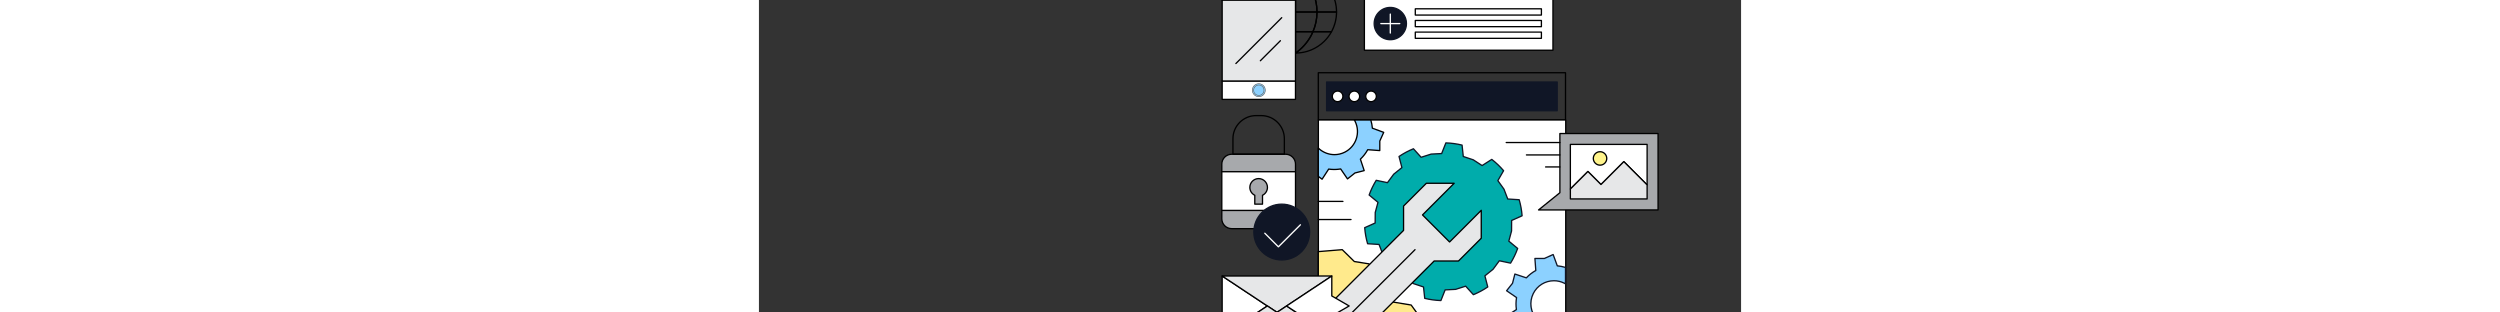 <?xml version="1.0" encoding="UTF-8" standalone="no"?>
<!-- Generator: Adobe Illustrator 17.0.0, SVG Export Plug-In . SVG Version: 6.00 Build 0)  -->

<svg
   xmlns:dc="http://purl.org/dc/elements/1.1/"
   xmlns:cc="http://creativecommons.org/ns#"
   xmlns:rdf="http://www.w3.org/1999/02/22-rdf-syntax-ns#"
   xmlns:svg="http://www.w3.org/2000/svg"
   xmlns="http://www.w3.org/2000/svg"
   xmlns:sodipodi="http://sodipodi.sourceforge.net/DTD/sodipodi-0.dtd"
   xmlns:inkscape="http://www.inkscape.org/namespaces/inkscape"
   version="1.1"
   id="Layer_1"
   x="0px"
   y="0px"
   width="800px"
   height="100px"
   viewBox="-500 100 1100 350"
   enable-background="new 0 0 800 800"
   xml:space="preserve"
   inkscape:version="0.91 r13725"
   sodipodi:docname="log.svg"><rect x="-500" y="100" width="1100" height="350" fill="#333333" stroke="none"/><defs
     id="defs371" /><sodipodi:namedview
     pagecolor="#ffffff"
     bordercolor="#666666"
     borderopacity="1"
     objecttolerance="10"
     gridtolerance="10"
     guidetolerance="10"
     inkscape:pageopacity="0"
     inkscape:pageshadow="2"
     inkscape:window-width="2048"
     inkscape:window-height="1128"
     id="namedview369"
     showgrid="false"
     inkscape:zoom="2.89"
     inkscape:cx="552.98617"
     inkscape:cy="23.236563"
     inkscape:window-x="0"
     inkscape:window-y="24"
     inkscape:window-maximized="1"
     inkscape:current-layer="Layer_1" /><g
     id="g3"
     transform="matrix(0.69,0,0,0.69,-19.121,40.551)"><rect
       x="285.687"
       y="57.723"
       width="305.875"
       height="23.414"
       id="rect5"
       style="fill:#ffea8c" /><path
       d="m 591.562,82.215 -305.875,0 c -0.596,0 -1.078,-0.482 -1.078,-1.078 l 0,-23.414 c 0,-0.596 0.482,-1.078 1.078,-1.078 l 305.875,0 c 0.596,0 1.078,0.482 1.078,1.078 l 0,23.414 c 10e-4,0.596 -0.482,1.078 -1.078,1.078 z m -304.797,-2.156 303.719,0 0,-21.258 -303.719,0 0,21.258 z"
       id="path7"
       inkscape:connector-curvature="0" /></g><path
     d="m 389.297,156.988 -211.178,0 c -0.411,0 -0.744,-0.333 -0.744,-0.744 l 0,-59.717 c 0,-0.411 0.333,-0.744 0.744,-0.744 l 211.178,0 c 0.411,0 0.744,0.333 0.744,0.744 l 0,59.717 c 6.9e-4,0.411 -0.333,0.743 -0.744,0.743 z"
     id="path9"
     inkscape:connector-curvature="0" /><rect
     x="178.863"
     y="97.272"
     width="209.69"
     height="58.229"
     id="rect11"
     style="fill:#ffffff" /><g
     id="g13"
     transform="matrix(0.69,0,0,0.69,-19.121,40.551)"><path
       d="m 584.508,70.508 -11.323,0 c -0.596,0 -1.078,-0.482 -1.078,-1.078 0,-0.596 0.482,-1.078 1.078,-1.078 l 11.323,0 c 0.596,0 1.078,0.482 1.078,1.078 0,0.595 -0.482,1.078 -1.078,1.078 z"
       id="path15"
       inkscape:connector-curvature="0" /></g><g
     id="g17"
     transform="matrix(0.69,0,0,0.69,-19.121,40.551)"><path
       d="m 566.076,69.43 c 0,3.289 -2.664,5.959 -5.953,5.959 -3.294,0 -5.96,-2.67 -5.96,-5.959 0,-3.291 2.666,-5.958 5.96,-5.958 3.289,0 5.953,2.667 5.953,5.958 z"
       id="path19"
       inkscape:connector-curvature="0"
       style="fill:#ffffff" /><path
       d="m 560.123,76.467 c -3.882,0 -7.038,-3.157 -7.038,-7.038 0,-3.879 3.156,-7.036 7.038,-7.036 3.876,0 7.031,3.157 7.031,7.036 0,3.882 -3.155,7.038 -7.031,7.038 z m 0,-11.917 c -2.691,0 -4.882,2.189 -4.882,4.879 0,2.691 2.19,4.881 4.882,4.881 2.687,0 4.875,-2.19 4.875,-4.881 0,-2.69 -2.188,-4.879 -4.875,-4.879 z"
       id="path21"
       inkscape:connector-curvature="0" /></g><g
     id="g23"
     transform="matrix(0.69,0,0,0.69,-19.121,40.551)"
     style="fill:#101626;fill-opacity:1"><circle
       cx="327.917"
       cy="124.416"
       r="26.192"
       id="circle25"
       style="fill:#101626;fill-opacity:1" /><path
       d="m 327.917,151.686 c -15.038,0 -27.27,-12.233 -27.27,-27.27 0,-15.036 12.232,-27.269 27.27,-27.269 15.038,0 27.27,12.233 27.27,27.269 -0.001,15.037 -12.233,27.27 -27.27,27.27 z m 0,-52.382 c -13.848,0 -25.114,11.266 -25.114,25.112 0,13.848 11.266,25.114 25.114,25.114 13.848,0 25.114,-11.266 25.114,-25.114 -0.001,-13.847 -11.267,-25.112 -25.114,-25.112 z"
       id="path27"
       inkscape:connector-curvature="0"
       style="fill:#101626;fill-opacity:1" /></g><g
     id="g29"
     transform="matrix(0.69,0,0,0.69,-19.121,40.551)"><path
       d="m 573.185,111.65 -204.7,0 c -0.596,0 -1.078,-0.482 -1.078,-1.078 l 0,-10.109 c 0,-0.596 0.482,-1.078 1.078,-1.078 l 204.7,0 c 0.597,0 1.078,0.482 1.078,1.078 l 0,10.109 c 0,0.596 -0.482,1.078 -1.078,1.078 z m -203.622,-2.156 202.543,0 0,-7.953 -202.543,0 0,7.953 z"
       id="path31"
       inkscape:connector-curvature="0" /></g><g
     id="g33"
     transform="matrix(0.69,0,0,0.69,-19.121,40.551)"><path
       d="m 573.185,130.548 -204.7,0 c -0.596,0 -1.078,-0.482 -1.078,-1.078 l 0,-10.107 c 0,-0.596 0.482,-1.078 1.078,-1.078 l 204.7,0 c 0.597,0 1.078,0.482 1.078,1.078 l 0,10.107 c 0,0.596 -0.482,1.078 -1.078,1.078 z m -203.622,-2.156 202.543,0 0,-7.951 -202.543,0 0,7.951 z"
       id="path35"
       inkscape:connector-curvature="0" /></g><g
     id="g37"
     transform="matrix(0.69,0,0,0.69,-19.121,40.551)"><path
       d="m 573.185,149.448 -204.7,0 c -0.596,0 -1.078,-0.482 -1.078,-1.078 l 0,-10.108 c 0,-0.596 0.482,-1.078 1.078,-1.078 l 204.7,0 c 0.597,0 1.078,0.482 1.078,1.078 l 0,10.108 c 0,0.595 -0.482,1.078 -1.078,1.078 z m -203.622,-2.156 202.543,0 0,-7.952 -202.543,0 0,7.952 z"
       id="path39"
       inkscape:connector-curvature="0" /></g><g
     id="g41"
     transform="matrix(0.69,0,0,0.69,-19.121,40.551)"><path
       d="m 612.305,282.006 -401.273,0 c -0.596,0 -1.078,-0.482 -1.078,-1.078 l 0,-76.709 c 0,-0.596 0.482,-1.078 1.078,-1.078 l 401.272,0 c 0.596,0 1.078,0.482 1.078,1.078 l 0,76.709 c 0.001,0.596 -0.482,1.078 -1.077,1.078 z m -400.195,-2.156 399.116,0 0,-74.552 -399.116,0 0,74.552 z"
       id="path43"
       inkscape:connector-curvature="0" /></g><path
     d="m 403.618,459.026 -277.041,0 c -0.411,0 -0.744,-0.333 -0.744,-0.744 l 0,-223.918 c 0,-0.411 0.333,-0.744 0.744,-0.744 l 277.041,0 c 0.411,0 0.744,0.333 0.744,0.744 l 0,223.918 c 6.9e-4,0.411 -0.333,0.744 -0.744,0.744 z"
     id="path45"
     inkscape:connector-curvature="0" /><rect
     x="127.321"
     y="235.108"
     width="275.552"
     height="222.43"
     id="rect47"
     style="fill:#ffffff" /><g
     id="g49"
     transform="matrix(0.69,0,0,0.69,-19.121,40.551)"
     style="fill:#101626;fill-opacity:1"><rect
       x="224.526"
       y="219.229"
       width="374.286"
       height="46.691"
       id="rect51"
       style="fill:#101626;fill-opacity:1" /><path
       d="m 598.812,266.998 -374.286,0 c -0.596,0 -1.078,-0.482 -1.078,-1.078 l 0,-46.691 c 0,-0.596 0.482,-1.078 1.078,-1.078 l 374.286,0 c 0.596,0 1.078,0.482 1.078,1.078 l 0,46.691 c 10e-4,0.595 -0.482,1.078 -1.078,1.078 z m -373.208,-2.157 372.13,0 0,-44.535 -372.13,0 0,44.535 z"
       id="path53"
       inkscape:connector-curvature="0"
       style="fill:#101626;fill-opacity:1" /></g><path
     d="m 343.019,346.923 11.733,-5.24 c -0.456,-6.076 -1.554,-12.108 -3.26,-17.997 l -12.819,-0.8 -4.205,-10.998 -6.867,-9.578 6.415,-11.143 c -1.958,-2.299 -4.052,-4.522 -6.283,-6.658 -2.233,-2.134 -4.546,-4.126 -6.935,-5.978 l -10.853,6.888 -9.875,-6.433 -11.186,-3.712 -1.362,-12.764 c -5.966,-1.444 -12.042,-2.275 -18.137,-2.466 l -4.727,11.937 -11.769,0.595 -11.234,3.567 -8.611,-9.533 c -5.598,2.293 -11.007,5.171 -16.126,8.654 l 3.208,12.44 -9.175,7.398 -6.992,9.481 -12.579,-2.649 c -3.261,5.258 -5.901,10.786 -7.941,16.469 l 9.905,8.185 -3.07,11.368 -0.084,11.78 -11.722,5.235 c 0.456,6.079 1.554,12.11 3.259,18.002 l 12.815,0.802 4.21,10.996 6.865,9.581 -6.417,11.134 c 1.961,2.301 4.053,4.527 6.288,6.662 2.229,2.133 4.55,4.125 6.938,5.979 l 10.848,-6.889 9.87,6.431 11.192,3.712 1.356,12.767 c 5.962,1.441 12.041,2.272 18.138,2.464 l 4.725,-11.937 11.772,-0.593 11.232,-3.571 8.615,9.536 c 5.598,-2.292 11.005,-5.172 16.122,-8.656 l -3.203,-12.442 9.171,-7.395 6.993,-9.487 12.581,2.655 c 3.257,-5.263 5.899,-10.787 7.942,-16.473 l -9.909,-8.179 3.076,-11.37 0.071,-11.784 z"
     id="path55"
     inkscape:connector-curvature="0"
     style="fill:#00acab;fill-opacity:1" /><path
     d="m 263.831,437.359 c -0.008,0 -0.017,0 -0.023,0 -6.112,-0.193 -12.265,-1.029 -18.29,-2.485 -0.307,-0.074 -0.532,-0.333 -0.565,-0.645 l -1.306,-12.291 -10.737,-3.561 c -0.061,-0.02 -0.119,-0.048 -0.173,-0.083 l -9.469,-6.17 -10.443,6.632 c -0.264,0.17 -0.606,0.155 -0.856,-0.04 -2.454,-1.906 -4.807,-3.935 -6.996,-6.029 -2.2,-2.102 -4.332,-4.363 -6.34,-6.718 -0.204,-0.24 -0.235,-0.582 -0.079,-0.854 l 6.179,-10.718 -6.586,-9.192 c -0.038,-0.052 -0.069,-0.107 -0.09,-0.167 l -4.04,-10.55 -12.338,-0.771 c -0.314,-0.02 -0.581,-0.234 -0.669,-0.536 -1.723,-5.955 -2.829,-12.062 -3.287,-18.153 -0.023,-0.313 0.153,-0.607 0.439,-0.735 l 11.285,-5.04 0.082,-11.301 c 0,-0.064 0.009,-0.128 0.026,-0.189 l 2.946,-10.906 -9.536,-7.88 c -0.243,-0.2 -0.333,-0.53 -0.227,-0.824 2.089,-5.82 4.783,-11.409 8.009,-16.61 0.164,-0.266 0.474,-0.402 0.786,-0.336 l 12.109,2.551 6.708,-9.096 c 0.038,-0.052 0.082,-0.098 0.132,-0.138 l 8.802,-7.097 -3.088,-11.977 c -0.079,-0.304 0.042,-0.623 0.302,-0.8 5.064,-3.446 10.535,-6.382 16.263,-8.728 0.291,-0.119 0.625,-0.042 0.834,0.19 l 8.29,9.177 10.777,-3.422 c 0.061,-0.019 0.124,-0.03 0.187,-0.034 l 11.291,-0.571 4.55,-11.493 c 0.115,-0.29 0.421,-0.502 0.715,-0.469 6.106,0.19 12.259,1.027 18.29,2.486 0.304,0.074 0.531,0.331 0.563,0.644 l 1.311,12.289 10.731,3.561 c 0.061,0.021 0.119,0.048 0.173,0.083 l 9.473,6.171 10.449,-6.631 c 0.264,-0.168 0.608,-0.152 0.855,0.04 2.41,1.869 4.762,3.898 6.993,6.028 2.216,2.121 4.347,4.379 6.336,6.713 0.204,0.24 0.235,0.581 0.079,0.853 l -6.176,10.727 6.588,9.189 c 0.038,0.052 0.069,0.108 0.09,0.168 l 4.034,10.552 12.342,0.77 c 0.313,0.019 0.581,0.234 0.668,0.535 1.723,5.952 2.83,12.058 3.288,18.149 0.023,0.313 -0.153,0.607 -0.439,0.735 l -11.295,5.044 -0.068,11.302 c 0,0.064 -0.009,0.128 -0.026,0.19 l -2.951,10.907 9.539,7.875 c 0.243,0.2 0.333,0.531 0.227,0.824 -2.088,5.808 -4.783,11.398 -8.011,16.613 -0.164,0.268 -0.471,0.399 -0.786,0.337 l -12.112,-2.555 -6.709,9.102 c -0.038,0.05 -0.082,0.097 -0.131,0.136 l -8.799,7.096 3.083,11.977 c 0.079,0.304 -0.041,0.624 -0.302,0.8 -5.068,3.45 -10.538,6.386 -16.258,8.729 -0.293,0.121 -0.626,0.042 -0.835,-0.19 l -8.295,-9.181 -10.774,3.426 c -0.061,0.019 -0.124,0.03 -0.187,0.033 l -11.293,0.57 -4.549,11.49 c -0.111,0.286 -0.387,0.471 -0.692,0.471 z m -17.453,-3.809 c 5.592,1.318 11.29,2.09 16.955,2.304 l 4.531,-11.448 c 0.107,-0.271 0.363,-0.455 0.654,-0.47 l 11.676,-0.589 11.14,-3.542 c 0.277,-0.086 0.581,-0.006 0.777,0.211 l 8.264,9.147 c 5.287,-2.202 10.353,-4.922 15.069,-8.09 l -3.072,-11.933 c -0.072,-0.283 0.026,-0.581 0.253,-0.764 l 9.097,-7.336 6.937,-9.41 c 0.172,-0.234 0.458,-0.346 0.753,-0.286 l 12.068,2.545 c 2.961,-4.852 5.456,-10.027 7.423,-15.397 l -9.506,-7.845 c -0.225,-0.186 -0.322,-0.486 -0.244,-0.769 l 3.05,-11.276 0.071,-11.686 c 0.003,-0.292 0.175,-0.555 0.441,-0.675 l 11.253,-5.025 c -0.458,-5.645 -1.483,-11.299 -3.047,-16.823 l -12.295,-0.767 c -0.291,-0.018 -0.545,-0.205 -0.648,-0.477 l -4.171,-10.909 -6.81,-9.5 c -0.17,-0.237 -0.186,-0.551 -0.041,-0.804 l 6.153,-10.687 c -1.858,-2.155 -3.838,-4.241 -5.891,-6.206 -2.066,-1.974 -4.238,-3.858 -6.464,-5.606 l -10.411,6.606 c -0.244,0.157 -0.562,0.157 -0.806,-0.004 l -9.793,-6.38 -11.094,-3.681 c -0.278,-0.092 -0.475,-0.337 -0.505,-0.627 l -1.307,-12.242 c -5.595,-1.32 -11.293,-2.095 -16.954,-2.306 l -4.533,11.45 c -0.108,0.271 -0.364,0.454 -0.655,0.469 l -11.673,0.591 -11.142,3.538 c -0.275,0.087 -0.581,0.008 -0.778,-0.21 l -8.259,-9.144 c -5.295,2.204 -10.36,4.924 -15.074,8.089 l 3.076,11.933 c 0.072,0.282 -0.026,0.581 -0.253,0.764 l -9.102,7.337 -6.934,9.403 c -0.175,0.235 -0.463,0.348 -0.753,0.287 l -12.066,-2.541 c -2.96,4.84 -5.455,10.013 -7.422,15.394 l 9.501,7.852 c 0.226,0.186 0.321,0.485 0.244,0.767 l -3.045,11.275 -0.084,11.684 c -0.003,0.293 -0.175,0.555 -0.44,0.675 l -11.243,5.02 c 0.458,5.644 1.483,11.301 3.047,16.829 l 12.291,0.769 c 0.291,0.019 0.545,0.205 0.648,0.476 l 4.177,10.907 6.808,9.503 c 0.17,0.237 0.186,0.553 0.041,0.805 l -6.156,10.678 c 1.875,2.173 3.857,4.261 5.895,6.209 2.03,1.942 4.203,3.827 6.468,5.608 l 10.404,-6.607 c 0.247,-0.155 0.563,-0.155 0.807,0.004 l 9.789,6.38 11.1,3.681 c 0.278,0.092 0.476,0.337 0.506,0.627 l 1.301,12.244 z"
     id="path57"
     inkscape:connector-curvature="0"
     style="fill:#101626;fill-opacity:1" /><g
     id="g59"
     transform="matrix(0.69,0,0,0.69,-19.121,40.551)"><g
       id="g61"><path
         d="m 612.305,520.29 c -4.394,-1.354 -8.854,-2.228 -13.312,-2.582 l -6.755,-18.411 -14.113,6.362 -15.478,0.01 1.426,19.576 c -5.643,3.105 -10.837,7.104 -15.343,11.919 l -18.603,-6.2 -3.831,14.998 -9.634,12.116 16.177,11.076 c -1.116,6.52 -1.166,13.099 -0.215,19.492 l -16.454,10.701 4.649,6.134 45.89,0 c -10.797,-11.078 -14.019,-28.158 -6.749,-42.796 9.208,-18.535 31.696,-26.095 50.225,-16.892 0.735,0.366 1.42,0.785 2.119,1.189 l 0,-26.692 z"
         id="path63"
         inkscape:connector-curvature="0"
         style="fill:#8cd1ff;fill-opacity:1" /><path
         d="m 566.752,606.56 c -0.011,0 -0.027,0 -0.042,0 l -45.89,0 c -0.337,0 -0.655,-0.158 -0.859,-0.428 l -4.649,-6.135 c -0.182,-0.237 -0.255,-0.541 -0.202,-0.836 0.051,-0.295 0.223,-0.556 0.474,-0.718 l 15.878,-10.327 c -0.845,-6.134 -0.775,-12.338 0.204,-18.461 l -15.61,-10.69 c -0.248,-0.168 -0.413,-0.432 -0.457,-0.729 -0.044,-0.295 0.036,-0.596 0.221,-0.832 l 9.491,-11.936 3.773,-14.774 c 0.074,-0.288 0.266,-0.534 0.528,-0.678 0.262,-0.146 0.569,-0.171 0.858,-0.078 l 17.95,5.982 c 4.262,-4.451 9.143,-8.244 14.529,-11.284 l -1.377,-18.892 c -0.021,-0.299 0.082,-0.592 0.286,-0.812 0.205,-0.219 0.489,-0.344 0.79,-0.344 l 15.246,-0.01 13.902,-6.268 c 0.269,-0.12 0.583,-0.128 0.859,-0.011 0.275,0.116 0.492,0.342 0.596,0.624 l 6.518,17.767 c 4.267,0.387 8.585,1.251 12.854,2.566 0.453,0.14 0.761,0.557 0.761,1.03 l 0,26.692 c 0,0.386 -0.207,0.742 -0.539,0.934 -0.333,0.195 -0.746,0.195 -1.078,0 l -0.468,-0.272 c -0.523,-0.306 -1.043,-0.611 -1.592,-0.887 -5.084,-2.525 -10.519,-3.806 -16.156,-3.806 -13.93,0 -26.43,7.745 -32.623,20.214 -6.822,13.736 -4.247,30.345 6.399,41.402 0.304,0.191 0.504,0.528 0.504,0.913 -10e-4,0.602 -0.483,1.084 -1.079,1.084 z m -45.398,-2.157 42.91,0 c -9.998,-11.672 -12.163,-28.318 -5.271,-42.197 6.562,-13.206 19.803,-21.41 34.556,-21.41 5.973,0 11.729,1.356 17.116,4.03 0.189,0.095 0.377,0.194 0.561,0.293 l 0,-24.029 c -4.099,-1.206 -8.238,-1.983 -12.319,-2.308 -0.419,-0.032 -0.781,-0.308 -0.927,-0.703 l -6.355,-17.322 -13.058,5.886 c -0.139,0.062 -0.288,0.095 -0.442,0.095 l -14.317,0.01 1.342,18.42 c 0.029,0.419 -0.188,0.819 -0.557,1.023 -5.628,3.098 -10.701,7.037 -15.075,11.71 -0.288,0.308 -0.73,0.415 -1.129,0.286 l -17.503,-5.833 -3.544,13.875 c -0.038,0.147 -0.106,0.285 -0.2,0.404 l -8.914,11.21 15.221,10.424 c 0.348,0.237 0.524,0.654 0.455,1.069 -1.087,6.349 -1.158,12.793 -0.213,19.152 0.064,0.417 -0.124,0.832 -0.477,1.062 l -15.484,10.069 3.624,4.784 z"
         id="path65"
         inkscape:connector-curvature="0"
         style="fill:#101626;fill-opacity:1" /></g></g><g
     id="g67"
     transform="matrix(0.69,0,0,0.69,-19.121,40.551)"><g
       id="g69"><path
         d="m 296.225,280.927 c 1.356,4.393 2.228,8.85 2.582,13.31 l 18.413,6.755 -6.359,14.112 -0.015,15.479 -19.577,-1.429 c -3.104,5.647 -7.101,10.84 -11.915,15.348 l 6.2,18.602 -14.999,3.828 -12.115,9.637 -11.077,-16.176 c -6.52,1.115 -13.102,1.165 -19.491,0.213 l -10.704,16.457 -6.134,-4.651 0.003,-45.89 c 11.079,10.794 28.156,14.017 42.796,6.747 18.533,-9.209 26.091,-31.697 16.892,-50.221 -0.366,-0.737 -0.788,-1.421 -1.192,-2.119 l 26.692,-0.002 z"
         id="path71"
         inkscape:connector-curvature="0"
         style="fill:#8cd1ff;fill-opacity:1" /><path
         d="m 217.166,378.141 c -0.234,0 -0.463,-0.076 -0.651,-0.219 l -6.134,-4.652 c -0.27,-0.204 -0.428,-0.522 -0.428,-0.859 l 0.002,-45.89 c 0,-0.434 0.259,-0.825 0.659,-0.993 0.402,-0.171 0.861,-0.081 1.171,0.221 6.751,6.578 16.027,10.35 25.451,10.35 5.621,0 11.04,-1.277 16.114,-3.797 17.969,-8.927 25.328,-30.809 16.406,-48.776 -0.274,-0.551 -0.579,-1.071 -0.887,-1.591 l -0.271,-0.465 c -0.194,-0.334 -0.194,-0.746 -0.002,-1.08 0.194,-0.334 0.55,-0.54 0.935,-0.54 l 26.693,-0.002 c 0.474,0 0.891,0.309 1.029,0.76 1.316,4.26 2.178,8.58 2.567,12.852 l 17.768,6.52 c 0.282,0.103 0.507,0.318 0.623,0.594 0.116,0.276 0.112,0.587 -0.01,0.861 l -6.265,13.901 -0.015,15.247 c 0,0.299 -0.124,0.585 -0.345,0.789 -0.219,0.204 -0.509,0.308 -0.811,0.286 l -18.893,-1.378 c -3.037,5.387 -6.827,10.271 -11.281,14.533 l 5.982,17.95 c 0.095,0.284 0.067,0.595 -0.078,0.858 -0.143,0.262 -0.389,0.454 -0.678,0.528 l -14.776,3.771 -11.934,9.493 c -0.234,0.186 -0.539,0.261 -0.832,0.223 -0.297,-0.045 -0.56,-0.21 -0.729,-0.457 L 246.86,361.57 c -6.092,0.971 -12.359,1.041 -18.462,0.201 L 218.07,377.65 c -0.162,0.252 -0.423,0.423 -0.718,0.475 -0.062,0.011 -0.125,0.016 -0.186,0.016 z m -5.056,-6.266 4.785,3.628 10.072,-15.485 c 0.227,-0.354 0.64,-0.541 1.061,-0.479 6.317,0.94 12.839,0.869 19.152,-0.209 0.406,-0.07 0.831,0.106 1.069,0.453 l 10.424,15.221 11.207,-8.916 c 0.12,-0.095 0.257,-0.163 0.404,-0.201 l 13.877,-3.542 -5.833,-17.502 c -0.132,-0.4 -0.021,-0.84 0.287,-1.128 4.673,-4.377 8.613,-9.45 11.706,-15.08 0.204,-0.369 0.604,-0.592 1.023,-0.556 l 18.424,1.345 0.012,-14.32 c 0,-0.153 0.032,-0.304 0.095,-0.442 l 5.883,-13.056 -17.324,-6.356 c -0.396,-0.145 -0.672,-0.507 -0.704,-0.927 -0.324,-4.086 -1.101,-8.225 -2.308,-12.317 l -24.027,0.002 c 0.099,0.185 0.198,0.371 0.29,0.561 9.451,19.032 1.655,42.209 -17.377,51.667 -5.374,2.669 -11.119,4.022 -17.072,4.022 -0.002,0 -0.002,0 -0.002,0 -9.154,0 -18.177,-3.361 -25.124,-9.293 l 0,42.91 z"
         id="path73"
         inkscape:connector-curvature="0" /></g></g><g
     id="g75"
     transform="matrix(0.69,0,0,0.69,-19.121,40.551)"><circle
       cx="242.379"
       cy="242.573"
       r="8.625"
       id="circle77"
       style="fill:#ffffff" /><path
       d="m 242.379,252.277 c -5.351,0 -9.704,-4.353 -9.704,-9.704 0,-5.35 4.352,-9.704 9.704,-9.704 5.351,0 9.703,4.353 9.703,9.704 0,5.351 -4.352,9.704 -9.703,9.704 z m 0,-17.251 c -4.161,0 -7.547,3.386 -7.547,7.547 0,4.161 3.386,7.547 7.547,7.547 4.161,0 7.547,-3.386 7.547,-7.547 0,-4.161 -3.386,-7.547 -7.547,-7.547 z"
       id="path79"
       inkscape:connector-curvature="0" /></g><g
     id="g81"
     transform="matrix(0.69,0,0,0.69,-19.121,40.551)"><circle
       cx="269.514"
       cy="242.573"
       r="8.625"
       id="circle83"
       style="fill:#ffffff" /><path
       d="m 269.515,252.277 c -5.351,0 -9.704,-4.353 -9.704,-9.704 0,-5.35 4.353,-9.704 9.704,-9.704 5.351,0 9.703,4.353 9.703,9.704 0,5.351 -4.353,9.704 -9.703,9.704 z m 0,-17.251 c -4.161,0 -7.547,3.386 -7.547,7.547 0,4.161 3.386,7.547 7.547,7.547 4.161,0 7.547,-3.386 7.547,-7.547 -0.001,-4.161 -3.386,-7.547 -7.547,-7.547 z"
       id="path85"
       inkscape:connector-curvature="0" /></g><g
     id="g87"
     transform="matrix(0.69,0,0,0.69,-19.121,40.551)"><circle
       cx="296.65"
       cy="242.573"
       r="8.625"
       id="circle89"
       style="fill:#ffffff" /><path
       d="m 296.65,252.277 c -5.351,0 -9.704,-4.353 -9.704,-9.704 0,-5.35 4.353,-9.704 9.704,-9.704 5.351,0 9.704,4.353 9.704,9.704 -10e-4,5.351 -4.354,9.704 -9.704,9.704 z m 0,-17.251 c -4.161,0 -7.547,3.386 -7.547,7.547 0,4.161 3.386,7.547 7.547,7.547 4.161,0 7.547,-3.386 7.547,-7.547 0,-4.161 -3.387,-7.547 -7.547,-7.547 z"
       id="path91"
       inkscape:connector-curvature="0" /></g><g
     id="g93"
     transform="matrix(0.69,0,0,0.69,-19.121,40.551)"><polygon
       points="269.515,510.668 249.926,491.415 211.032,494.58 211.032,605.481 379.307,605.481 361.786,581.28 332.402,576.433 293.28,514.442 "
       id="polygon95"
       style="fill:#ffea8c" /><path
       d="m 379.307,606.56 -168.275,0 c -0.596,0 -1.078,-0.482 -1.078,-1.079 l 0,-110.901 c 0,-0.562 0.432,-1.029 0.99,-1.074 l 38.894,-3.165 c 0.318,-0.018 0.621,0.085 0.844,0.306 l 19.342,19.011 23.425,3.72 c 0.308,0.048 0.577,0.227 0.744,0.49 l 38.862,61.58 28.906,4.769 c 0.28,0.046 0.533,0.2 0.699,0.432 l 17.52,24.202 c 0.238,0.328 0.27,0.762 0.086,1.122 -0.183,0.36 -0.555,0.587 -0.959,0.587 z m -167.197,-2.157 165.084,0 -16.021,-22.132 -28.946,-4.775 c -0.305,-0.051 -0.573,-0.227 -0.737,-0.488 l -38.86,-61.578 -23.284,-3.695 c -0.223,-0.036 -0.428,-0.14 -0.588,-0.297 l -19.236,-18.908 -37.412,3.045 0,108.828 z"
       id="path97"
       inkscape:connector-curvature="0" /></g><g
     id="g99"
     transform="matrix(0.69,0,0,0.69,-19.121,40.551)"><polygon
       points="211.032,598.562 211.032,605.481 303.329,605.481 399.105,509.788 438.609,509.788 475.55,472.853 475.548,427.547 424.137,478.957 380.199,435.017 431.539,383.679 386.375,383.679 349.438,420.615 349.438,460.123 "
       id="polygon101"
       style="fill:#e6e7e8" /><path
       d="m 303.329,606.56 -92.297,0 c -0.596,0 -1.078,-0.482 -1.078,-1.079 l 0,-6.919 c 0,-0.287 0.114,-0.56 0.316,-0.763 l 138.09,-138.123 0,-39.062 c 0,-0.286 0.113,-0.561 0.316,-0.763 l 36.938,-36.937 c 0.202,-0.202 0.476,-0.316 0.762,-0.316 l 45.164,0 c 0.435,0 0.829,0.262 0.995,0.665 0.167,0.403 0.074,0.867 -0.233,1.175 l -50.577,50.576 42.413,42.416 50.648,-50.648 c 0.31,-0.31 0.777,-0.402 1.175,-0.233 0.402,0.166 0.666,0.56 0.666,0.996 l 0.002,45.306 c 0,0.286 -0.114,0.561 -0.316,0.763 l -36.939,36.936 c -0.202,0.202 -0.476,0.315 -0.763,0.315 l -39.058,0 -95.46,95.378 c -0.203,0.203 -0.477,0.317 -0.764,0.317 z m -91.219,-2.157 90.772,0 95.46,-95.377 c 0.202,-0.202 0.476,-0.316 0.762,-0.316 l 39.058,0 36.309,-36.304 -0.002,-42.257 -49.57,49.57 c -0.404,0.404 -1.121,0.404 -1.525,0 l -43.937,-43.94 c -0.421,-0.422 -0.421,-1.103 0,-1.525 l 49.498,-49.497 -42.114,0 -36.306,36.305 0,39.061 c 0,0.286 -0.114,0.561 -0.316,0.763 l -138.089,138.123 0,5.394 z"
       id="path103"
       inkscape:connector-curvature="0" /></g><g
     id="g105"
     transform="matrix(0.69,0,0,0.69,-19.121,40.551)"><path
       d="m 253.89,606.56 c -0.276,0 -0.552,-0.105 -0.763,-0.316 -0.421,-0.421 -0.421,-1.103 0,-1.524 L 367.285,490.654 c 0.421,-0.422 1.103,-0.422 1.524,0 0.421,0.421 0.421,1.103 0,1.524 L 254.652,606.244 c -0.211,0.211 -0.487,0.316 -0.762,0.316 z"
       id="path107"
       inkscape:connector-curvature="0" /></g><g
     id="g109"
     transform="matrix(0.69,0,0,0.69,-19.121,40.551)"><g
       id="g111"><g
         id="g113"><path
           d="m 54.403,441.229 c 0,8.872 7.195,16.069 16.063,16.069 l 87.496,0 c 8.874,0 16.072,-7.197 16.072,-16.069 l 0,-13.526 -119.631,0 0,13.526 z"
           id="path115"
           inkscape:connector-curvature="0"
           style="fill:#a7a9ac" /><path
           d="m 157.962,458.377 -87.496,0 c -9.451,0 -17.141,-7.692 -17.141,-17.148 l 0,-13.526 c 0,-0.596 0.482,-1.078 1.078,-1.078 l 119.63,0 c 0.596,0 1.078,0.482 1.078,1.078 l 0,13.526 c 0.001,9.456 -7.692,17.148 -17.149,17.148 z m -102.481,-29.596 0,12.448 c 0,8.267 6.722,14.991 14.985,14.991 l 87.496,0 c 8.268,0 14.994,-6.725 14.994,-14.991 l 0,-12.448 -117.475,0 z"
           id="path117"
           inkscape:connector-curvature="0" /></g><g
         id="g119"><path
           d="m 174.034,352.568 c 0,-8.873 -7.198,-16.069 -16.072,-16.069 l -87.496,0 c -8.868,0 -16.063,7.197 -16.063,16.069 l 0,12.353 119.63,0 0,-12.353 z"
           id="path121"
           inkscape:connector-curvature="0"
           style="fill:#a7a9ac" /><path
           d="m 174.034,365.999 -119.631,0 c -0.596,0 -1.078,-0.482 -1.078,-1.078 l 0,-12.353 c 0,-9.455 7.69,-17.147 17.141,-17.147 l 87.496,0 c 9.458,0 17.15,7.692 17.15,17.147 l 0,12.353 c 0,0.596 -0.483,1.078 -1.078,1.078 z m -118.553,-2.156 117.474,0 0,-11.274 c 0,-8.266 -6.726,-14.991 -14.994,-14.991 l -87.495,0 c -8.263,0 -14.985,6.725 -14.985,14.991 l 0,11.274 z"
           id="path123"
           inkscape:connector-curvature="0" /></g><g
         id="g125"><rect
           x="54.403"
           y="364.921"
           width="119.63"
           height="62.782"
           id="rect127"
           style="fill:#ffffff" /><path
           d="m 174.034,428.781 -119.631,0 c -0.596,0 -1.078,-0.483 -1.078,-1.078 l 0,-62.782 c 0,-0.596 0.482,-1.078 1.078,-1.078 l 119.63,0 c 0.596,0 1.078,0.482 1.078,1.078 l 0,62.782 c 0.001,0.596 -0.482,1.078 -1.077,1.078 z m -118.553,-2.156 117.474,0 0,-60.626 -117.474,0 0,60.626 z"
           id="path129"
           inkscape:connector-curvature="0" /></g></g><g
       id="g131"><path
         d="m 155.94,337.577 -83.452,0 c -0.596,0 -1.078,-0.482 -1.078,-1.078 l 0,-25.153 c 0,-21.301 17.333,-38.632 38.637,-38.632 l 8.343,0 c 21.3,0 38.629,17.331 38.629,38.632 l 0,25.153 c 0,0.596 -0.482,1.078 -1.079,1.078 z m -82.374,-2.156 81.296,0 0,-24.075 c 0,-20.113 -16.362,-36.476 -36.472,-36.476 l -8.343,0 c -20.115,0 -36.481,16.363 -36.481,36.476 l 0,24.075 z"
         id="path133"
         inkscape:connector-curvature="0" /></g><g
       id="g135"><path
         d="m 128.498,390.31 c 0,-7.888 -6.397,-14.28 -14.282,-14.28 -7.885,0 -14.279,6.392 -14.279,14.28 0,5.63 3.27,10.489 8.008,12.812 l 0,14.418 12.534,0 0,-14.418 c 4.747,-2.322 8.019,-7.182 8.019,-12.812 z"
         id="path137"
         inkscape:connector-curvature="0"
         style="fill:#a7a9ac" /><path
         d="m 120.479,418.619 -12.534,0 c -0.596,0 -1.078,-0.482 -1.078,-1.078 l 0,-13.762 c -4.957,-2.699 -8.008,-7.8 -8.008,-13.469 0,-8.468 6.89,-15.358 15.357,-15.358 8.47,0 15.36,6.89 15.36,15.358 0,5.67 -3.056,10.771 -8.019,13.469 l 0,13.762 c 0,0.596 -0.482,1.078 -1.078,1.078 z m -11.456,-2.156 10.377,0 0,-13.34 c 0,-0.411 0.233,-0.787 0.604,-0.969 4.574,-2.238 7.414,-6.777 7.414,-11.844 0,-7.28 -5.923,-13.202 -13.203,-13.202 -7.28,0 -13.201,5.922 -13.201,13.202 0,5.066 2.837,9.605 7.404,11.846 0.371,0.181 0.604,0.556 0.604,0.967 l 0,13.34 z"
         id="path139"
         inkscape:connector-curvature="0" /></g></g><g
     id="g141"
     transform="matrix(0.69,0,0,0.69,-19.121,40.551)"><g
       id="g143"><path
         d="m 240.673,106.695 -31.736,0 c -0.596,0 -1.078,-0.482 -1.078,-1.078 0,-10.929 -2.194,-21.571 -6.521,-31.629 -0.144,-0.334 -0.11,-0.716 0.088,-1.02 0.2,-0.303 0.539,-0.485 0.901,-0.485 l 30.129,0 c 0.394,0 0.756,0.214 0.946,0.558 5.462,9.931 8.349,21.196 8.349,32.576 0,0.595 -0.481,1.078 -1.078,1.078 z m -30.664,-2.156 29.578,0 C 239.414,94.101 236.738,83.801 231.816,74.64 l -27.868,0 c 3.892,9.55 5.928,19.595 6.061,29.899 z"
         id="path145"
         inkscape:connector-curvature="0" /></g><g
       id="g147"><path
         d="m 232.456,74.639 -30.129,0 c -0.432,0 -0.821,-0.257 -0.992,-0.653 -0.88,-2.055 -1.708,-3.821 -2.529,-5.397 -5.941,-11.406 -14.669,-21.354 -25.24,-28.768 -0.385,-0.27 -0.552,-0.759 -0.408,-1.209 0.141,-0.447 0.558,-0.752 1.027,-0.752 l 0.002,0 c 17.613,0.05 34.287,6.834 46.949,19.105 4.865,4.713 8.99,10.122 12.267,16.077 0.183,0.334 0.177,0.74 -0.017,1.068 -0.195,0.328 -0.548,0.529 -0.93,0.529 z m -29.421,-2.156 27.569,0 c -3.013,-5.138 -6.696,-9.831 -10.967,-13.97 -11.435,-11.08 -26.249,-17.54 -42.025,-18.398 9.594,7.354 17.541,16.793 23.107,27.479 0.757,1.453 1.517,3.059 2.316,4.889 z"
         id="path149"
         inkscape:connector-curvature="0" /></g><g
       id="g151"><path
         d="m 145.66,74.639 -30.13,0 c -0.381,0 -0.735,-0.201 -0.929,-0.529 -0.194,-0.328 -0.2,-0.734 -0.017,-1.068 3.272,-5.949 7.399,-11.357 12.271,-16.077 12.664,-12.271 29.338,-19.055 46.949,-19.105 l 0.002,0 c 0.47,0 0.886,0.305 1.027,0.752 0.144,0.45 -0.023,0.939 -0.408,1.21 -10.578,7.415 -19.304,17.362 -25.236,28.766 -0.802,1.537 -1.586,3.202 -2.54,5.401 -0.17,0.396 -0.559,0.65 -0.989,0.65 z m -28.277,-2.156 27.571,0 c 0.851,-1.936 1.577,-3.465 2.323,-4.892 5.557,-10.683 13.503,-20.122 23.101,-27.477 -15.774,0.858 -30.587,7.319 -42.023,18.398 -4.275,4.144 -7.96,8.837 -10.972,13.971 z"
         id="path153"
         inkscape:connector-curvature="0" /></g><g
       id="g155"><path
         d="m 139.052,106.695 -31.741,0 c -0.596,0 -1.078,-0.482 -1.078,-1.078 0,-11.377 2.889,-22.642 8.352,-32.576 0.189,-0.344 0.552,-0.558 0.945,-0.558 l 30.13,0 c 0.362,0 0.701,0.182 0.901,0.485 0.198,0.302 0.232,0.686 0.088,1.018 -4.326,10.066 -6.52,20.708 -6.52,31.63 0.001,0.596 -0.481,1.079 -1.077,1.079 z m -30.654,-2.156 29.582,0 c 0.133,-10.298 2.169,-20.342 6.061,-29.899 l -27.87,0 c -4.924,9.163 -7.6,19.463 -7.773,29.899 z"
         id="path157"
         inkscape:connector-curvature="0" /></g><g
       id="g159"><path
         d="m 174.185,40.017 c -0.008,0 -0.114,-0.003 -0.124,-0.003 l -0.11,-0.732 -0.092,0.139 -0.053,0.596 c -0.47,0 -0.887,-0.306 -1.028,-0.754 -0.141,-0.449 0.023,-0.938 0.409,-1.208 0.379,-0.278 1.061,-0.399 1.447,-0.121 0.392,0.266 0.642,0.812 0.503,1.265 -0.139,0.452 -0.478,0.818 -0.952,0.818 z"
         id="path161"
         inkscape:connector-curvature="0" /></g><g
       id="g163"><path
         d="m 173.996,74.639 -28.336,0 c -0.362,0 -0.701,-0.183 -0.901,-0.486 -0.2,-0.304 -0.231,-0.688 -0.088,-1.02 0.975,-2.25 1.779,-3.959 2.607,-5.541 6.09,-11.708 15.05,-21.922 25.91,-29.536 0.669,-0.467 1.887,0.062 1.887,0.88 l 0,34.625 c -10e-4,0.596 -0.483,1.078 -1.079,1.078 z m -26.683,-2.156 25.604,0 0,-31.579 c -9.899,7.289 -18.081,16.827 -23.728,27.684 -0.608,1.166 -1.206,2.405 -1.876,3.895 z"
         id="path165"
         inkscape:connector-curvature="0" /></g><g
       id="g167"><path
         d="m 173.996,106.695 -34.943,0 c -0.596,0 -1.079,-0.482 -1.079,-1.078 0,-11.217 2.253,-22.146 6.697,-32.481 0.169,-0.396 0.558,-0.653 0.99,-0.653 l 28.335,0 c 0.596,0 1.078,0.482 1.078,1.078 l 0,32.056 c 0,0.595 -0.482,1.078 -1.078,1.078 z m -33.859,-2.156 32.781,0 0,-29.9 -26.544,0 c -4.003,9.541 -6.101,19.59 -6.237,29.9 z"
         id="path169"
         inkscape:connector-curvature="0" /></g><g
       id="g171"><path
         d="m 202.327,74.639 -28.332,0 c -0.596,0 -1.078,-0.482 -1.078,-1.078 l 0,-34.625 c 0,-0.596 0.482,-1.078 1.078,-1.078 0.221,0 0.627,0.072 0.809,0.199 10.854,7.611 19.815,17.824 25.914,29.537 0.846,1.624 1.697,3.438 2.601,5.542 0.141,0.334 0.107,0.716 -0.091,1.02 -0.2,0.301 -0.539,0.483 -0.901,0.483 z m -27.253,-2.156 25.604,0 c -0.643,-1.432 -1.259,-2.715 -1.872,-3.894 C 193.15,57.73 184.969,48.193 175.074,40.905 l 0,31.578 z"
         id="path173"
         inkscape:connector-curvature="0" /></g><g
       id="g175"><path
         d="m 208.937,106.695 -34.941,0 c -0.596,0 -1.078,-0.482 -1.078,-1.078 l 0,-32.056 c 0,-0.596 0.482,-1.078 1.078,-1.078 l 28.332,0 c 0.432,0 0.819,0.256 0.99,0.652 4.445,10.33 6.698,21.258 6.698,32.482 -0.001,0.595 -0.483,1.078 -1.079,1.078 z m -33.863,-2.156 32.779,0 C 207.716,94.224 205.619,84.174 201.614,74.64 l -26.54,0 0,29.899 z"
         id="path177"
         inkscape:connector-curvature="0" /></g><g
       id="g179"><path
         d="m 232.456,138.751 -30.132,0 c -0.362,0 -0.701,-0.182 -0.901,-0.485 -0.198,-0.303 -0.232,-0.686 -0.089,-1.02 4.33,-10.058 6.524,-20.7 6.524,-31.629 0,-0.596 0.482,-1.078 1.078,-1.078 l 31.736,0 c 0.596,0 1.078,0.482 1.078,1.078 0,11.382 -2.887,22.647 -8.349,32.576 -0.188,0.344 -0.55,0.558 -0.945,0.558 z m -28.51,-2.157 27.87,0 c 4.921,-9.159 7.598,-19.459 7.771,-29.899 l -29.578,0 c -0.133,10.303 -2.171,20.348 -6.063,29.899 z"
         id="path181"
         inkscape:connector-curvature="0" /></g><g
       id="g183"><path
         d="m 174.177,173.373 c -0.47,0 -0.887,-0.304 -1.028,-0.753 -0.143,-0.449 0.023,-0.939 0.409,-1.209 10.569,-7.404 19.297,-17.351 25.24,-28.765 0.827,-1.583 1.634,-3.299 2.537,-5.399 0.168,-0.395 0.558,-0.653 0.99,-0.653 l 30.132,0 c 0.381,0 0.735,0.201 0.929,0.53 0.194,0.328 0.2,0.734 0.017,1.068 -3.279,5.96 -7.406,11.368 -12.267,16.073 -12.662,12.275 -29.34,19.061 -46.957,19.108 l -0.002,0 z m 28.855,-34.622 c -0.812,1.861 -1.558,3.43 -2.322,4.893 -5.566,10.691 -13.513,20.129 -23.105,27.475 15.781,-0.857 30.595,-7.319 42.032,-18.403 4.269,-4.132 7.951,-8.823 10.967,-13.965 l -27.572,0 z"
         id="path185"
         inkscape:connector-curvature="0" /></g><g
       id="g187"><path
         d="m 173.806,173.373 -0.002,0 c -17.622,-0.047 -34.295,-6.834 -46.949,-19.109 -4.867,-4.71 -8.996,-10.118 -12.271,-16.072 -0.184,-0.334 -0.177,-0.74 0.017,-1.068 0.194,-0.329 0.548,-0.53 0.929,-0.53 l 30.13,0 c 0.43,0 0.819,0.255 0.99,0.65 0.937,2.167 1.746,3.882 2.54,5.4 5.936,11.41 14.661,21.358 25.236,28.767 0.385,0.27 0.552,0.76 0.408,1.209 -0.142,0.448 -0.558,0.753 -1.028,0.753 z m -56.423,-34.622 c 3.014,5.137 6.699,9.829 10.971,13.964 11.428,11.085 26.24,17.546 42.023,18.404 -9.596,-7.351 -17.542,-16.789 -23.101,-27.477 -0.737,-1.409 -1.482,-2.977 -2.323,-4.892 l -27.57,0 z"
         id="path189"
         inkscape:connector-curvature="0" /></g><g
       id="g191"><path
         d="m 145.66,138.751 -30.13,0 c -0.394,0 -0.756,-0.214 -0.945,-0.558 -5.462,-9.932 -8.352,-21.196 -8.352,-32.576 0,-0.596 0.482,-1.078 1.078,-1.078 l 31.741,0 c 0.596,0 1.078,0.482 1.078,1.078 0,10.92 2.194,21.562 6.52,31.63 0.143,0.333 0.109,0.716 -0.088,1.019 -0.201,0.302 -0.54,0.485 -0.902,0.485 z m -29.49,-2.157 27.87,0 c -3.891,-9.559 -5.928,-19.603 -6.061,-29.899 l -29.582,0 c 0.174,10.436 2.85,20.738 7.773,29.899 z"
         id="path193"
         inkscape:connector-curvature="0" /></g><g
       id="g195"><path
         d="m 173.899,173.452 c -0.192,0 -0.373,-0.04 -0.512,-0.136 -0.004,-0.002 -0.088,-0.062 -0.093,-0.065 -0.385,-0.271 -0.605,-0.796 -0.461,-1.245 0.141,-0.447 0.503,-0.79 0.973,-0.79 l 0.179,0.81 0.025,-0.039 0.038,-0.768 c 0.493,-0.029 0.952,0.279 1.104,0.73 0.154,0.451 0.038,0.946 -0.348,1.222 -0.231,0.166 -0.583,0.281 -0.905,0.281 z"
         id="path197"
         inkscape:connector-curvature="0" /></g><g
       id="g199"><path
         d="m 173.996,173.377 c -0.013,0 -0.118,-0.002 -0.13,-0.003 -0.208,-0.006 -0.508,-0.076 -0.678,-0.196 -10.855,-7.608 -19.815,-17.822 -25.91,-29.536 -0.819,-1.564 -1.647,-3.326 -2.607,-5.542 -0.143,-0.333 -0.112,-0.717 0.088,-1.02 0.2,-0.303 0.539,-0.487 0.901,-0.487 l 28.335,0 c 0.596,0 1.078,0.482 1.078,1.078 l 0,34.627 c 0.001,0.597 -0.481,1.079 -1.077,1.079 z m -26.683,-34.626 c 0.667,1.483 1.274,2.746 1.876,3.893 5.652,10.864 13.831,20.401 23.728,27.685 l 0,-31.578 -25.604,0 z"
         id="path201"
         inkscape:connector-curvature="0" /></g><g
       id="g203"><path
         d="m 173.996,138.751 -28.336,0 c -0.432,0 -0.821,-0.257 -0.99,-0.653 -4.443,-10.338 -6.697,-21.267 -6.697,-32.481 0,-0.596 0.482,-1.078 1.079,-1.078 l 34.943,0 c 0.596,0 1.078,0.482 1.078,1.078 l 0,32.055 c 0.001,0.596 -0.481,1.079 -1.077,1.079 z m -27.622,-2.157 26.544,0 0,-29.899 -32.781,0 c 0.136,10.307 2.232,20.357 6.237,29.899 z"
         id="path205"
         inkscape:connector-curvature="0" /></g><g
       id="g207"><path
         d="m 174.177,173.373 c -0.596,0 -1.259,-0.478 -1.259,-1.074 l 0,-34.627 c 0,-0.596 0.482,-1.078 1.078,-1.078 l 28.329,0 c 0.362,0 0.701,0.182 0.901,0.485 0.198,0.302 0.232,0.686 0.088,1.019 -0.924,2.152 -1.752,3.915 -2.604,5.546 -6.101,11.719 -15.063,21.932 -25.914,29.534 -0.181,0.126 -0.398,0.195 -0.619,0.195 z m 0.897,-34.622 0,31.573 c 9.889,-7.279 18.068,-16.814 23.724,-27.678 0.621,-1.188 1.229,-2.451 1.878,-3.895 l -25.602,0 z"
         id="path209"
         inkscape:connector-curvature="0" /></g><g
       id="g211"><path
         d="m 202.325,138.751 -28.329,0 c -0.596,0 -1.078,-0.482 -1.078,-1.079 l 0,-32.055 c 0,-0.596 0.482,-1.078 1.078,-1.078 l 34.941,0 c 0.596,0 1.078,0.482 1.078,1.078 0,11.224 -2.253,22.152 -6.701,32.482 -0.17,0.396 -0.558,0.652 -0.989,0.652 z m -27.251,-2.157 26.537,0 c 4.007,-9.534 6.105,-19.583 6.242,-29.899 l -32.779,0 0,29.899 z"
         id="path213"
         inkscape:connector-curvature="0" /></g></g><g
     id="g215"
     transform="matrix(0.69,0,0,0.69,-19.121,40.551)"><g
       id="g217"><g
         id="g219"><g
           id="g221"><rect
             x="54.972"
             y="61.188"
             width="119.022"
             height="25.25"
             id="rect223"
             style="fill:#ffffff" /><path
             d="m 173.994,87.515 -119.022,0 c -0.596,0 -1.078,-0.482 -1.078,-1.078 l 0,-25.249 c 0,-0.596 0.482,-1.078 1.078,-1.078 l 119.022,0 c 0.596,0 1.078,0.482 1.078,1.078 l 0,25.249 c 0,0.596 -0.483,1.078 -1.078,1.078 z M 56.05,85.359 l 116.866,0 0,-23.093 -116.866,0 0,23.093 z"
             id="path225"
             inkscape:connector-curvature="0" /></g><g
           id="g227"><rect
             x="54.972"
             y="217.659"
             width="119.022"
             height="29.831"
             id="rect229"
             style="fill:#ffffff" /><path
             d="m 173.994,248.567 -119.022,0 c -0.596,0 -1.078,-0.482 -1.078,-1.078 l 0,-29.831 c 0,-0.596 0.482,-1.078 1.078,-1.078 l 119.022,0 c 0.596,0 1.078,0.482 1.078,1.078 l 0,29.831 c 0,0.596 -0.483,1.078 -1.078,1.078 z m -117.944,-2.156 116.866,0 0,-27.674 -116.866,0 0,27.674 z"
             id="path231"
             inkscape:connector-curvature="0" /></g><g
           id="g233"><rect
             x="54.972"
             y="86.437"
             width="119.022"
             height="131.222"
             id="rect235"
             style="fill:#e6e7e8" /><path
             d="m 173.994,218.737 -119.022,0 c -0.596,0 -1.078,-0.482 -1.078,-1.078 l 0,-131.222 c 0,-0.596 0.482,-1.078 1.078,-1.078 l 119.022,0 c 0.596,0 1.078,0.482 1.078,1.078 l 0,131.222 c 0,0.595 -0.483,1.078 -1.078,1.078 z m -117.944,-2.156 116.866,0 0,-129.066 -116.866,0 0,129.066 z"
             id="path237"
             inkscape:connector-curvature="0" /></g></g><g
         id="g239"
         style="fill:#8cd1ff;fill-opacity:1;stroke:#666666"><circle
           cx="114.482"
           cy="232.573"
           r="9.48"
           id="circle241"
           style="fill:#8cd1ff;fill-opacity:1;stroke:#666666" /><path
           d="m 114.481,243.131 c -5.822,0 -10.558,-4.737 -10.558,-10.559 0,-5.821 4.736,-10.558 10.558,-10.558 5.823,0 10.559,4.737 10.559,10.558 0,5.823 -4.736,10.559 -10.559,10.559 z m 0,-18.96 c -4.632,0 -8.402,3.77 -8.402,8.402 0,4.633 3.77,8.402 8.402,8.402 4.633,0 8.402,-3.77 8.402,-8.402 0.001,-4.633 -3.769,-8.402 -8.402,-8.402 z"
           id="path243"
           inkscape:connector-curvature="0"
           style="fill:#8cd1ff;fill-opacity:1;stroke:#666666" /></g><g
         id="g245"><line
           x1="149.699"
           y1="78.513"
           x2="140.299"
           y2="69.112"
           id="line247"
           style="fill:#ffffff" /><path
           d="m 149.699,79.591 c -0.276,0 -0.551,-0.105 -0.762,-0.316 l -9.4,-9.401 c -0.421,-0.421 -0.421,-1.104 0,-1.525 0.421,-0.421 1.104,-0.421 1.525,0 l 9.4,9.401 c 0.421,0.421 0.421,1.103 0,1.525 -0.211,0.211 -0.487,0.316 -0.763,0.316 z"
           id="path249"
           inkscape:connector-curvature="0" /></g><g
         id="g251"><line
           x1="149.701"
           y1="69.112"
           x2="140.299"
           y2="78.512"
           id="line253"
           style="fill:#ffffff" /><path
           d="m 140.299,79.59 c -0.276,0 -0.552,-0.105 -0.763,-0.315 -0.421,-0.421 -0.421,-1.104 0,-1.525 l 9.403,-9.4 c 0.421,-0.421 1.103,-0.421 1.524,0 0.421,0.421 0.421,1.104 0,1.525 l -9.402,9.4 c -0.21,0.21 -0.486,0.315 -0.762,0.315 z"
           id="path255"
           inkscape:connector-curvature="0" /></g><g
         id="g257"><line
           x1="103.014"
           y1="73.813"
           x2="125.952"
           y2="73.813"
           id="line259"
           style="fill:#ffffff" /><path
           d="m 125.952,74.891 -22.938,0 c -0.596,0 -1.078,-0.482 -1.078,-1.078 0,-0.596 0.482,-1.078 1.078,-1.078 l 22.938,0 c 0.596,0 1.079,0.482 1.079,1.078 -0.001,0.596 -0.483,1.078 -1.079,1.078 z"
           id="path261"
           inkscape:connector-curvature="0" /></g></g><g
       id="g263"><line
         x1="151.683"
         y1="114.846"
         x2="77.281"
         y2="189.251"
         id="line265"
         style="fill:#ffffff" /><path
         d="m 77.281,190.329 c -0.276,0 -0.552,-0.105 -0.762,-0.316 -0.421,-0.421 -0.421,-1.104 0,-1.524 l 74.402,-74.404 c 0.421,-0.421 1.104,-0.421 1.524,0 0.421,0.421 0.421,1.104 0,1.525 l -74.402,74.404 c -0.211,0.209 -0.486,0.315 -0.762,0.315 z"
         id="path267"
         inkscape:connector-curvature="0" /></g><g
       id="g269"><line
         x1="149.518"
         y1="152.234"
         x2="116.996"
         y2="184.758"
         id="line271"
         style="fill:#ffffff" /><path
         d="m 116.996,185.836 c -0.276,0 -0.552,-0.105 -0.762,-0.316 -0.421,-0.421 -0.421,-1.104 0,-1.524 l 32.522,-32.524 c 0.421,-0.421 1.104,-0.421 1.525,0 0.421,0.421 0.421,1.104 0,1.525 l -32.522,32.524 c -0.211,0.209 -0.487,0.315 -0.763,0.315 z"
         id="path273"
         inkscape:connector-curvature="0" /></g></g><g
     id="g275"
     transform="matrix(0.69,0,0,0.69,-19.121,40.551)"><g
       id="g277"
       style="fill:#101626;fill-opacity:1"><circle
         cx="151.683"
         cy="462.824"
         r="45.283"
         id="circle279"
         style="fill:#101626;fill-opacity:1" /><path
         d="m 151.683,509.185 c -25.564,0 -46.361,-20.799 -46.361,-46.361 0,-25.563 20.797,-46.361 46.361,-46.361 25.564,0 46.361,20.798 46.361,46.361 0,25.563 -20.797,46.361 -46.361,46.361 z m 0,-90.566 c -24.375,0 -44.205,19.83 -44.205,44.205 0,24.375 19.831,44.205 44.205,44.205 24.374,0 44.205,-19.83 44.205,-44.205 0,-24.375 -19.831,-44.205 -44.205,-44.205 z"
         id="path281"
         inkscape:connector-curvature="0"
         style="fill:#101626;fill-opacity:1" /></g><g
       id="g283"
       style="fill:#ffffff"><path
         d="m 146.239,487.865 c -0.276,0 -0.552,-0.105 -0.762,-0.316 l -22.04,-22.039 c -0.421,-0.421 -0.421,-1.103 0,-1.524 0.421,-0.422 1.104,-0.422 1.525,0 l 21.277,21.276 34.998,-34.996 c 0.421,-0.421 1.104,-0.421 1.525,0 0.421,0.421 0.421,1.104 0,1.524 l -35.761,35.759 c -0.21,0.211 -0.486,0.316 -0.762,0.316 z"
         id="path285"
         inkscape:connector-curvature="0"
         style="fill:#ffffff" /></g></g><g
     id="g287"
     transform="matrix(0.69,0,0,0.69,-19.121,40.551)"><g
       id="g289"><polygon
         points="603.174,426.929 617.071,426.929 762.536,426.929 762.536,302.915 732.579,302.915 689.031,302.915 603.174,302.915 603.174,398.98 568.55,426.929 "
         id="polygon291"
         style="fill:#a7a9ac" /><path
         d="m 762.536,428.007 -193.986,0 c -0.457,0 -0.863,-0.289 -1.017,-0.72 -0.152,-0.431 -0.015,-0.91 0.339,-1.198 l 34.224,-27.624 0,-95.55 c 0,-0.596 0.481,-1.078 1.078,-1.078 l 159.362,0 c 0.596,0 1.078,0.482 1.078,1.078 l 0,124.014 c 0,0.595 -0.482,1.078 -1.078,1.078 z m -190.934,-2.156 189.856,0 0,-121.858 -157.206,0 0,94.987 c 0,0.326 -0.148,0.634 -0.4,0.839 l -32.25,26.032 z"
         id="path293"
         inkscape:connector-curvature="0" /></g><g
       id="g295"><g
         id="g297"><polygon
           points="620.192,392.985 648.676,364.5 669.857,385.68 706.998,348.541 744.765,386.311 744.765,320.5 620.192,320.5 "
           id="polygon299"
           style="fill:#ffffff" /><path
           d="m 620.192,394.063 c -0.139,0 -0.28,-0.026 -0.413,-0.082 -0.401,-0.166 -0.665,-0.56 -0.665,-0.996 l 0,-72.485 c 0,-0.596 0.482,-1.078 1.078,-1.078 l 124.572,0 c 0.597,0 1.078,0.482 1.078,1.078 l 0,65.812 c 0,0.436 -0.263,0.83 -0.665,0.996 -0.398,0.17 -0.865,0.076 -1.175,-0.233 l -37.005,-37.008 -36.378,36.377 c -0.421,0.421 -1.103,0.421 -1.524,0 l -20.42,-20.418 -27.721,27.723 c -0.206,0.205 -0.481,0.314 -0.762,0.314 z m 1.079,-72.485 0,68.805 26.643,-26.645 c 0.421,-0.421 1.104,-0.421 1.524,0 l 20.42,20.418 36.378,-36.376 c 0.404,-0.404 1.12,-0.404 1.524,0 l 35.927,35.93 0,-62.131 -122.416,0 z"
           id="path301"
           inkscape:connector-curvature="0" /></g><g
         id="g303"><polygon
           points="744.765,409.089 744.765,386.311 706.998,348.541 669.857,385.68 648.676,364.5 620.192,392.985 620.192,409.089 "
           id="polygon305"
           style="fill:#e6e7e8" /><path
           d="m 744.765,410.167 -124.573,0 c -0.596,0 -1.078,-0.482 -1.078,-1.078 l 0,-16.104 c 0,-0.286 0.114,-0.56 0.316,-0.762 l 28.482,-28.485 c 0.421,-0.421 1.104,-0.421 1.524,0 l 20.42,20.418 36.378,-36.376 c 0.404,-0.404 1.12,-0.404 1.524,0 l 37.768,37.77 c 0.202,0.202 0.315,0.476 0.315,0.762 l 0,22.777 c 0.002,0.596 -0.48,1.078 -1.076,1.078 z m -123.494,-2.156 122.416,0 0,-21.252 -36.688,-36.692 -36.378,36.377 c -0.421,0.421 -1.103,0.421 -1.524,0 l -20.42,-20.418 -27.405,27.407 0,14.578 z"
           id="path307"
           inkscape:connector-curvature="0" /></g></g><g
       id="g309"><circle
         cx="668.356"
         cy="343.32"
         r="10.921"
         id="circle311"
         style="fill:#fff48c" /><path
         d="m 668.358,355.317 c -6.616,0 -12.001,-5.382 -12.001,-11.998 0,-6.616 5.385,-12 12.001,-12 6.614,0 11.997,5.384 11.997,12 0,6.616 -5.382,11.998 -11.997,11.998 z m 0,-21.84 c -5.429,0 -9.845,4.415 -9.845,9.843 0,5.427 4.416,9.841 9.845,9.841 5.427,0 9.841,-4.414 9.841,-9.841 0,-5.428 -4.414,-9.843 -9.841,-9.843 z"
         id="path313"
         inkscape:connector-curvature="0" /></g></g><g
     id="g315"
     transform="matrix(0.69,0,0,0.69,-19.121,40.551)"><g
       id="g317"><polygon
         points="54.972,534.165 128.323,582.788 54.972,631.398 "
         id="polygon319"
         style="fill:#ffffff" /><path
         d="m 54.972,632.477 c -0.175,0 -0.35,-0.043 -0.509,-0.129 -0.35,-0.188 -0.569,-0.552 -0.569,-0.95 l 0,-97.233 c 0,-0.398 0.219,-0.763 0.569,-0.95 0.35,-0.189 0.773,-0.164 1.106,0.051 l 73.351,48.623 c 0.301,0.2 0.482,0.537 0.482,0.899 0,0.362 -0.181,0.698 -0.482,0.898 l -73.351,48.61 c -0.182,0.119 -0.389,0.181 -0.597,0.181 z m 1.078,-96.303 0,93.215 70.321,-46.601 -70.321,-46.614 z"
         id="path321"
         inkscape:connector-curvature="0" /></g><g
       id="g323"><polygon
         points="232.945,534.165 159.598,582.788 143.963,593.144 128.323,582.788 54.972,534.165 "
         id="polygon325"
         style="fill:#e6e7e8" /><path
         d="m 143.963,594.223 c -0.208,0 -0.415,-0.06 -0.596,-0.18 L 54.376,535.064 c -0.396,-0.264 -0.573,-0.754 -0.436,-1.211 0.137,-0.455 0.556,-0.767 1.032,-0.767 l 177.974,0 c 0.476,0 0.895,0.311 1.032,0.767 0.137,0.457 -0.04,0.947 -0.436,1.211 l -88.982,58.979 c -0.183,0.12 -0.389,0.18 -0.597,0.18 z m -85.413,-58.98 85.413,56.608 85.405,-56.608 -170.818,0 z"
         id="path327"
         inkscape:connector-curvature="0" /></g><g
       id="g329"><polygon
         points="190.998,631.398 54.972,631.398 128.323,582.788 143.963,593.144 159.598,582.788 232.945,631.398 232.945,631.398 "
         id="polygon331"
         style="fill:#e6e7e8" /><path
         d="m 232.987,632.477 c -0.01,0 -0.025,0 -0.042,0 l -177.973,0 c -0.476,0 -0.895,-0.312 -1.032,-0.767 -0.137,-0.457 0.04,-0.948 0.436,-1.211 l 73.351,-48.61 c 0.36,-0.238 0.828,-0.242 1.192,0 l 15.044,9.963 15.04,-9.963 c 0.362,-0.24 0.83,-0.24 1.192,0 l 73.187,48.505 c 0.402,0.158 0.684,0.548 0.684,1.004 -0.001,0.596 -0.483,1.079 -1.079,1.079 z m -174.437,-2.158 170.818,0 -69.77,-46.238 -15.04,9.962 c -0.362,0.24 -0.83,0.24 -1.192,0 l -15.044,-9.962 -69.772,46.238 z"
         id="path333"
         inkscape:connector-curvature="0" /></g><g
       id="g335"><polygon
         points="232.945,599.032 261.085,582.788 232.945,566.537 232.945,534.165 159.598,582.788 232.945,631.398 "
         id="polygon337"
         style="fill:#ffffff" /><path
         d="m 232.945,632.477 c -0.208,0 -0.415,-0.062 -0.596,-0.18 l -73.347,-48.61 c -0.301,-0.2 -0.482,-0.536 -0.482,-0.898 0,-0.362 0.181,-0.699 0.482,-0.899 l 73.347,-48.623 c 0.333,-0.215 0.754,-0.24 1.106,-0.051 0.349,0.188 0.568,0.552 0.568,0.95 l 0,31.749 27.601,15.94 c 0.333,0.192 0.539,0.548 0.539,0.934 0,0.385 -0.206,0.741 -0.539,0.933 l -27.601,15.935 0,31.742 c 0,0.398 -0.219,0.763 -0.568,0.95 -0.16,0.085 -0.335,0.128 -0.51,0.128 z m -71.395,-49.689 70.317,46.601 0,-30.356 c 0,-0.386 0.206,-0.741 0.539,-0.934 l 26.522,-15.31 -26.522,-15.318 c -0.333,-0.191 -0.539,-0.547 -0.539,-0.933 l 0,-30.363 -70.317,46.613 z"
         id="path339"
         inkscape:connector-curvature="0" /></g></g><g
     id="g341"
     transform="matrix(0.69,0,0,0.69,-19.121,40.551)"
     style="fill:#ffffff"><path
       d="m 343.289,125.495 -30.743,0 c -0.596,0 -1.078,-0.482 -1.078,-1.078 0,-0.596 0.482,-1.078 1.078,-1.078 l 30.743,0 c 0.596,0 1.078,0.482 1.078,1.078 0,0.596 -0.482,1.078 -1.078,1.078 z"
       id="path343"
       inkscape:connector-curvature="0"
       style="fill:#ffffff" /></g><g
     id="g345"
     transform="matrix(0.69,0,0,0.69,-19.121,40.551)"
     style="fill:#ffffff;fill-opacity:1"><path
       d="m 327.917,140.868 c -0.596,0 -1.078,-0.482 -1.078,-1.078 l 0,-30.744 c 0,-0.596 0.482,-1.078 1.078,-1.078 0.596,0 1.078,0.482 1.078,1.078 l 0,30.744 c 0,0.595 -0.482,1.078 -1.078,1.078 z"
       id="path347"
       inkscape:connector-curvature="0"
       style="fill:#ffffff;fill-opacity:1" /></g><g
     id="g349"
     transform="matrix(0.69,0,0,0.69,-19.121,40.551)"><path
       d="m 603.174,318.575 -87.121,0 c -0.596,0 -1.078,-0.482 -1.078,-1.078 0,-0.596 0.482,-1.078 1.078,-1.078 l 87.121,0 c 0.596,0 1.078,0.482 1.078,1.078 0,0.595 -0.483,1.078 -1.078,1.078 z"
       id="path351"
       inkscape:connector-curvature="0" /></g><g
     id="g353"
     transform="matrix(0.69,0,0,0.69,-19.121,40.551)"><path
       d="m 603.174,338.699 -54.303,0 c -0.596,0 -1.078,-0.482 -1.078,-1.078 0,-0.596 0.482,-1.078 1.078,-1.078 l 54.303,0 c 0.596,0 1.078,0.482 1.078,1.078 0,0.595 -0.483,1.078 -1.078,1.078 z"
       id="path355"
       inkscape:connector-curvature="0" /></g><g
     id="g357"
     transform="matrix(0.69,0,0,0.69,-19.121,40.551)"><path
       d="m 603.174,358.245 -23.189,0 c -0.596,0 -1.078,-0.482 -1.078,-1.078 0,-0.596 0.482,-1.078 1.078,-1.078 l 23.189,0 c 0.596,0 1.078,0.482 1.078,1.078 0,0.596 -0.483,1.078 -1.078,1.078 z"
       id="path359"
       inkscape:connector-curvature="0" /></g><g
     id="g361"
     transform="matrix(0.69,0,0,0.69,-19.121,40.551)"><path
       d="m 251.004,414.173 -39.972,0 c -0.596,0 -1.078,-0.483 -1.078,-1.078 0,-0.597 0.482,-1.078 1.078,-1.078 l 39.972,0 c 0.596,0 1.078,0.481 1.078,1.078 0,0.595 -0.481,1.078 -1.078,1.078 z"
       id="path363"
       inkscape:connector-curvature="0" /></g><g
     id="g365"
     transform="matrix(0.69,0,0,0.69,-19.121,40.551)"><path
       d="m 264.124,443.58 -53.091,0 c -0.596,0 -1.078,-0.482 -1.078,-1.078 0,-0.596 0.482,-1.078 1.078,-1.078 l 53.091,0 c 0.596,0 1.078,0.483 1.078,1.078 0,0.596 -0.482,1.078 -1.078,1.078 z"
       id="path367"
       inkscape:connector-curvature="0" /></g></svg>